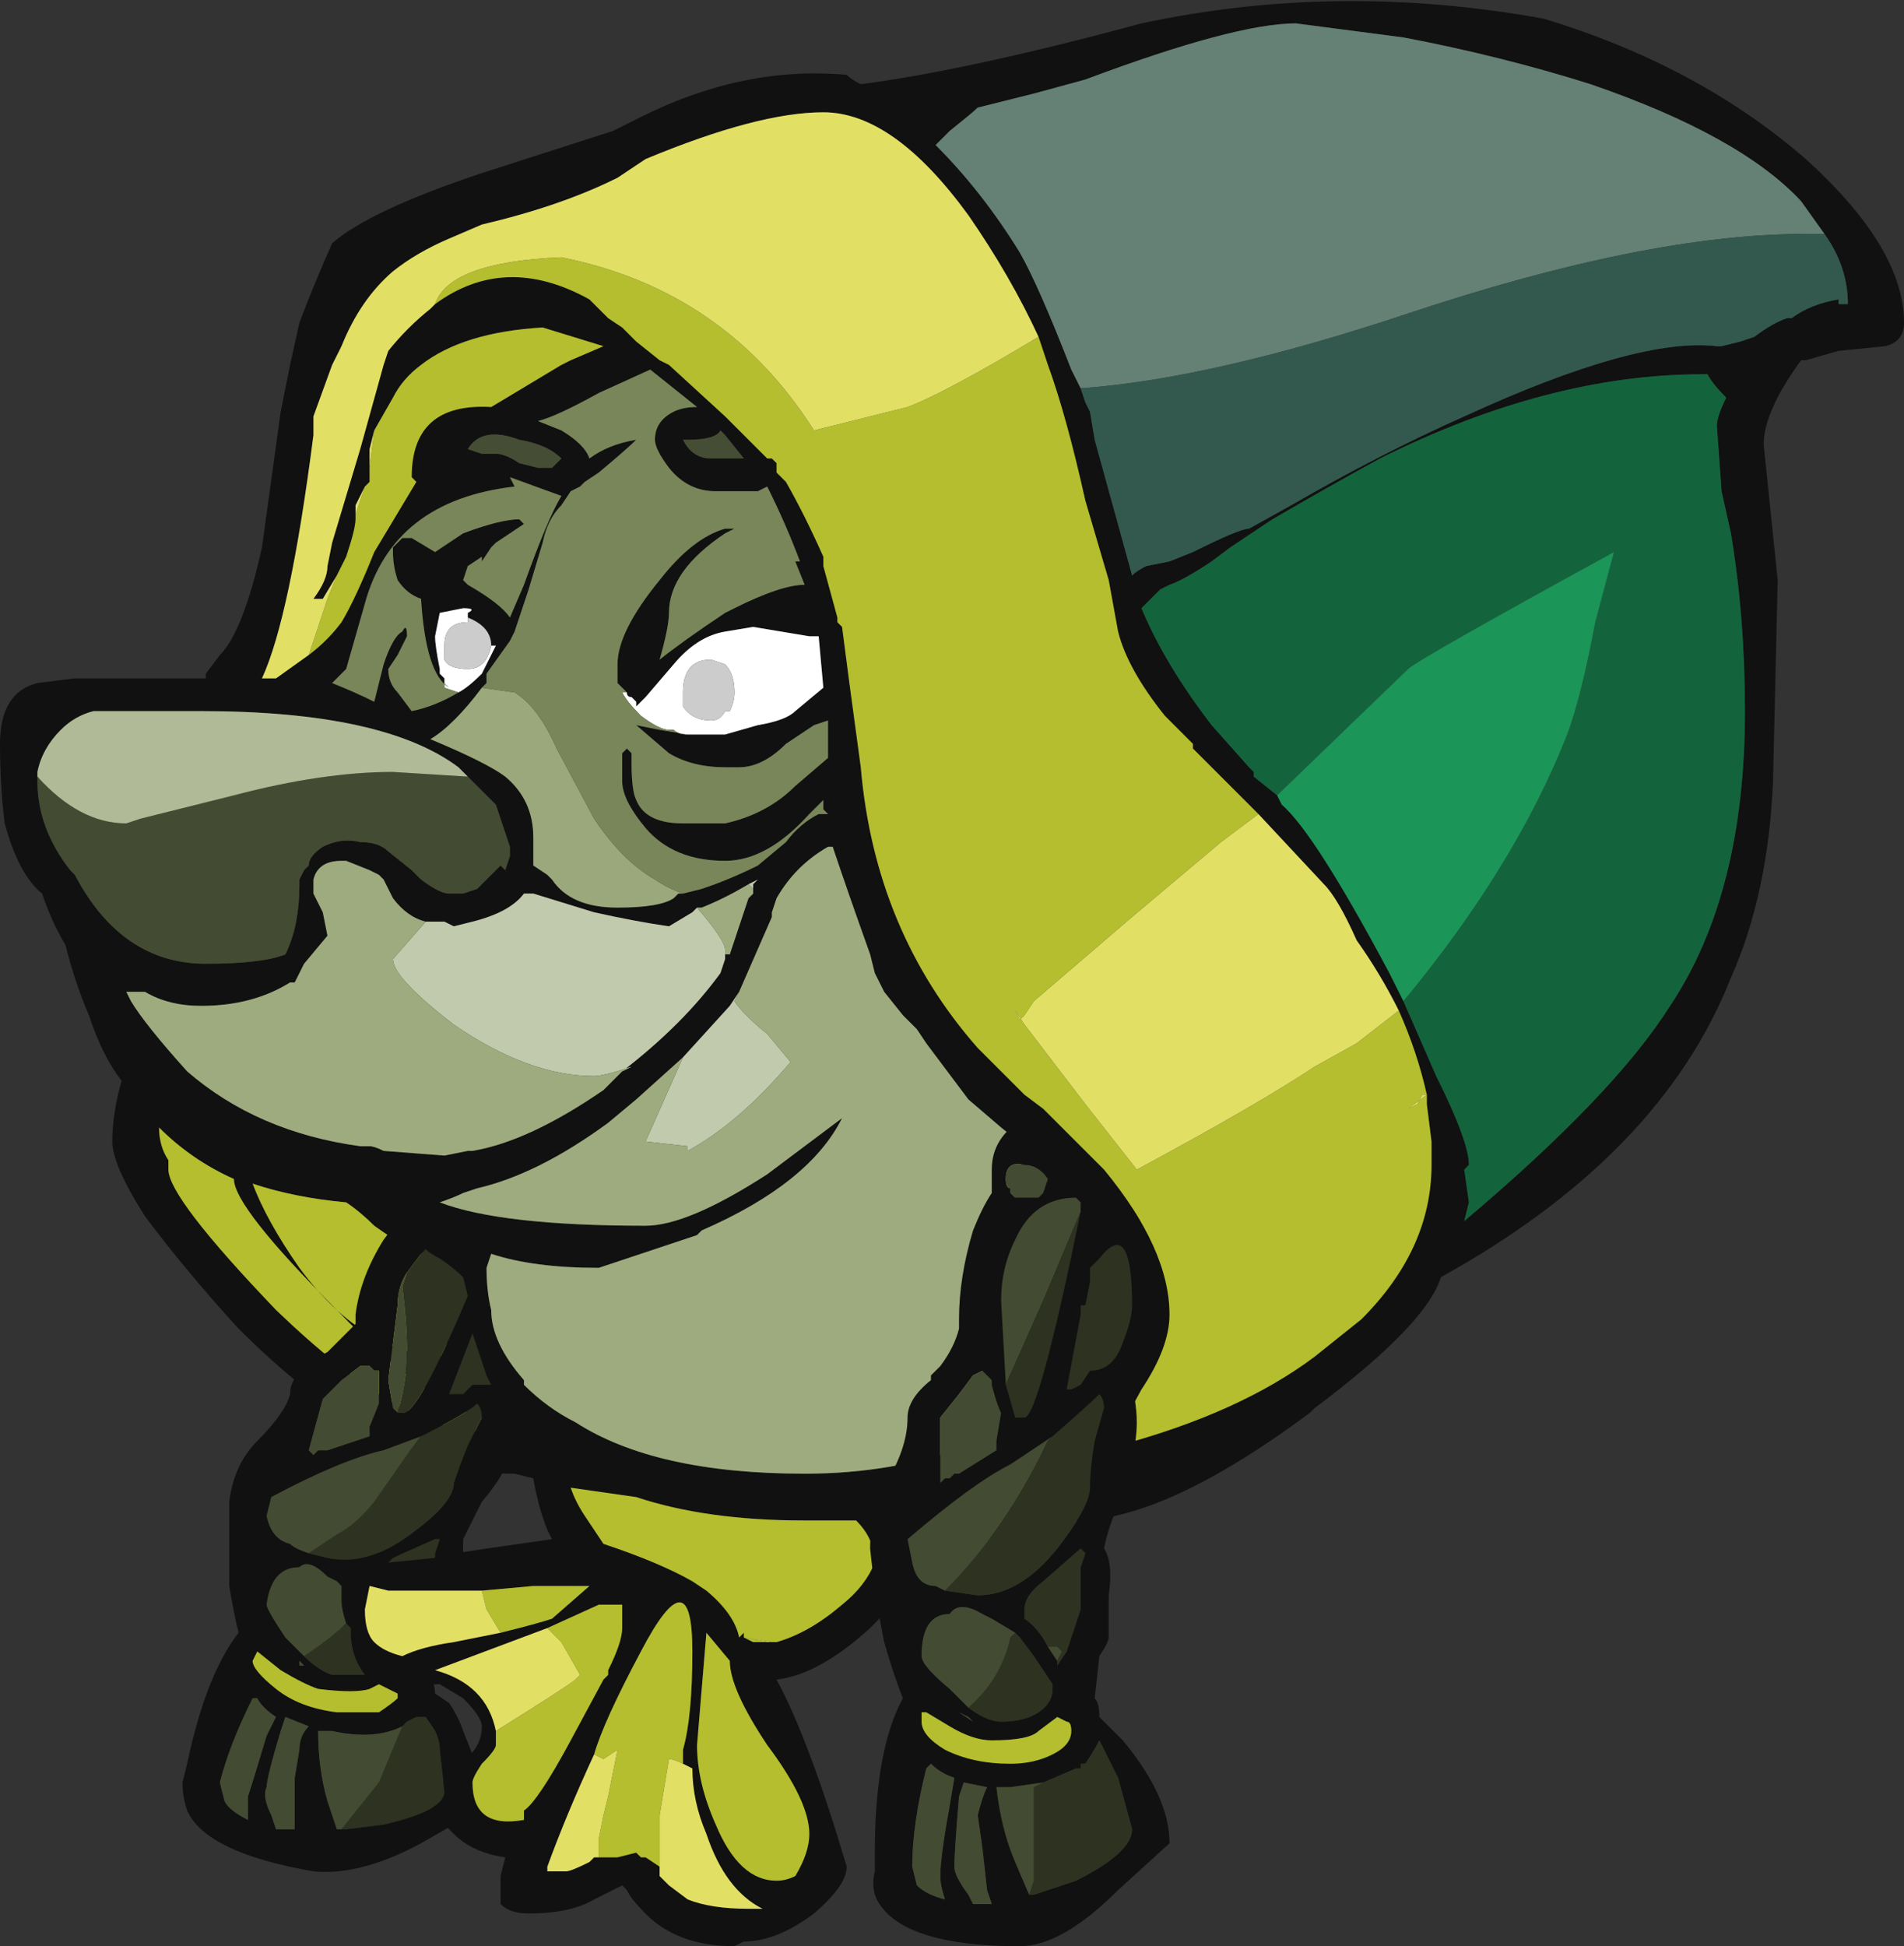 <?xml version="1.0" encoding="UTF-8" standalone="no"?>
<svg xmlns:ffdec="https://www.free-decompiler.com/flash" xmlns:xlink="http://www.w3.org/1999/xlink" ffdec:objectType="shape" height="20.8px" width="20.35px" xmlns="http://www.w3.org/2000/svg">
  <rect width="100%" height="100%" fill="#333333" stroke="none"/>
  <g transform="matrix(1.0, 0.0, 0.0, 1.0, -6.75, 20.45)">
    <path d="M26.25 -17.95 L26.0 -18.3 Q25.35 -19.0 23.75 -19.55 22.8 -19.85 21.75 -20.05 L20.6 -20.2 Q19.95 -20.2 18.35 -19.6 L17.8 -19.45 17.2 -19.3 Q17.15 -19.25 16.9 -19.05 L16.75 -18.9 Q17.25 -18.4 17.65 -17.75 17.85 -17.4 18.2 -16.5 L18.3 -16.3 18.35 -16.15 18.4 -16.05 18.45 -15.75 18.85 -14.3 Q18.9 -14.35 19.0 -14.4 L19.25 -14.45 19.5 -14.55 Q20.0 -14.8 20.1 -14.8 L20.55 -15.05 Q21.5 -15.6 22.4 -16.0 24.25 -16.85 25.1 -16.75 L25.15 -16.75 25.35 -16.8 25.5 -16.85 Q25.7 -17.0 25.85 -17.05 L25.9 -17.05 Q26.1 -17.2 26.4 -17.25 L26.4 -17.2 26.5 -17.2 Q26.5 -17.6 26.25 -17.95 M15.95 -19.55 Q17.1 -19.7 18.95 -20.2 21.05 -20.65 23.25 -20.25 24.9 -19.75 26.05 -18.75 27.1 -17.8 27.1 -17.0 27.1 -16.8 26.9 -16.75 L26.4 -16.7 26.05 -16.6 26.0 -16.6 Q25.6 -16.05 25.6 -15.7 L25.75 -14.25 25.7 -12.1 Q25.65 -10.9 25.25 -10.0 24.5 -8.1 22.15 -6.8 22.0 -6.3 20.8 -5.4 L20.75 -5.35 Q19.2 -4.2 18.25 -4.2 L16.6 -3.85 Q16.6 -3.6 16.05 -3.05 15.5 -2.55 15.05 -2.5 15.4 -1.85 15.8 -0.5 15.8 -0.3 15.45 0.0 15.05 0.3 14.7 0.3 L14.6 0.35 Q13.95 0.35 13.6 -0.05 13.5 -0.15 13.45 -0.25 L13.4 -0.3 13.1 -0.15 Q12.85 0.0 12.4 0.0 12.2 0.0 12.1 -0.1 L12.1 -0.3 Q12.1 -0.35 12.1 -0.4 L12.15 -0.6 Q11.8 -0.65 11.6 -0.85 11.35 -1.1 11.35 -1.25 L11.65 -1.6 Q11.9 -1.75 11.9 -2.0 11.9 -2.1 11.7 -2.3 L11.45 -2.45 Q11.2 -2.45 11.1 -2.35 L10.9 -2.2 Q10.6 -2.2 10.4 -2.95 L10.35 -3.9 11.3 -3.8 11.95 -3.9 12.65 -4.0 12.6 -4.1 Q12.5 -4.35 12.45 -4.65 L12.25 -4.7 12.2 -4.7 Q10.85 -4.7 9.3 -6.25 8.75 -6.85 8.3 -7.45 7.95 -8.0 7.95 -8.25 7.95 -8.55 8.05 -8.9 7.85 -9.15 7.7 -9.6 7.55 -9.95 7.45 -10.35 7.3 -10.6 7.2 -10.9 6.95 -11.1 6.8 -11.65 6.75 -12.05 6.75 -12.5 6.75 -13.05 7.15 -13.15 L7.55 -13.2 8.95 -13.2 8.95 -13.25 9.1 -13.45 Q9.35 -13.7 9.55 -14.6 L9.75 -16.05 9.85 -16.55 9.95 -17.0 Q10.1 -17.4 10.3 -17.85 10.7 -18.2 11.9 -18.6 L13.3 -19.05 13.6 -19.2 Q14.7 -19.75 15.8 -19.65 15.85 -19.6 15.95 -19.55 M17.85 -16.85 Q17.55 -17.5 17.1 -18.15 16.3 -19.25 15.55 -19.25 14.85 -19.25 13.65 -18.75 L13.35 -18.55 Q12.75 -18.25 11.9 -18.05 L11.55 -17.9 Q11.2 -17.75 10.95 -17.55 10.6 -17.25 10.4 -16.75 L10.3 -16.55 10.1 -16.0 10.1 -15.8 Q9.85 -13.85 9.55 -13.2 L9.7 -13.2 10.05 -13.45 Q10.25 -13.6 10.4 -13.8 10.55 -14.05 10.75 -14.55 L11.2 -15.3 11.15 -15.35 Q11.15 -16.15 12.0 -16.1 L12.75 -16.55 12.85 -16.6 13.2 -16.75 12.55 -16.95 Q11.7 -16.9 11.25 -16.55 11.05 -16.4 10.95 -16.2 L10.75 -15.85 10.7 -15.65 10.7 -15.4 10.7 -15.3 10.65 -15.25 10.55 -15.05 10.55 -14.95 10.55 -14.9 Q10.55 -14.8 10.45 -14.5 L10.35 -14.3 10.2 -14.05 10.1 -14.05 Q10.25 -14.25 10.25 -14.4 L10.3 -14.65 10.6 -15.65 10.85 -16.55 10.9 -16.7 Q11.1 -16.95 11.35 -17.15 L11.4 -17.2 Q12.15 -17.75 13.05 -17.25 L13.25 -17.05 13.4 -16.95 13.55 -16.8 13.8 -16.6 13.9 -16.55 14.5 -16.0 14.95 -15.55 15.0 -15.55 15.05 -15.5 15.05 -15.4 15.15 -15.3 Q15.35 -14.95 15.55 -14.5 L15.55 -14.4 15.7 -13.85 15.7 -13.8 15.75 -13.75 Q15.8 -13.35 15.95 -12.25 16.1 -10.5 17.2 -9.25 L17.7 -8.75 17.9 -8.6 18.55 -7.95 Q19.25 -7.1 19.25 -6.4 19.25 -6.05 18.95 -5.6 L18.65 -5.05 18.7 -5.0 Q20.0 -5.35 20.8 -5.95 L21.3 -6.35 Q22.05 -7.1 22.05 -8.0 L22.05 -8.25 22.0 -8.65 22.0 -8.75 Q21.9 -9.2 21.7 -9.65 21.5 -10.05 21.25 -10.4 21.05 -10.85 20.9 -11.0 L20.2 -11.75 19.5 -12.45 19.5 -12.5 19.2 -12.8 Q18.8 -13.3 18.7 -13.7 L18.6 -14.25 18.35 -15.1 Q18.15 -16.0 17.95 -16.55 L17.85 -16.85 M13.45 -13.05 Q13.4 -13.1 13.35 -13.15 L13.35 -13.35 Q13.35 -13.7 13.8 -14.25 14.15 -14.7 14.5 -14.8 L14.6 -14.8 14.5 -14.75 Q13.9 -14.35 13.9 -13.9 13.9 -13.75 13.8 -13.4 14.05 -13.6 14.5 -13.9 L14.6 -13.95 Q15.1 -14.2 15.35 -14.2 L15.25 -14.45 15.3 -14.45 Q15.15 -14.85 14.95 -15.25 L14.85 -15.2 14.4 -15.2 Q14.1 -15.2 13.9 -15.45 13.75 -15.65 13.75 -15.75 13.75 -15.95 13.95 -16.05 14.05 -16.1 14.2 -16.1 L13.7 -16.5 13.15 -16.25 Q12.7 -16.0 12.5 -15.95 L12.75 -15.85 Q13.0 -15.7 13.05 -15.55 13.25 -15.7 13.55 -15.75 13.45 -15.65 13.15 -15.4 L13.0 -15.3 12.95 -15.25 12.85 -15.2 12.75 -15.05 Q12.6 -14.9 12.55 -14.65 L12.4 -14.15 12.25 -13.7 12.2 -13.6 11.95 -13.25 11.95 -13.15 11.9 -13.1 Q11.6 -12.7 11.35 -12.55 11.95 -12.3 12.15 -12.15 12.45 -11.9 12.45 -11.5 L12.45 -11.2 12.6 -11.1 12.65 -11.05 Q12.85 -10.75 13.35 -10.75 13.8 -10.75 13.95 -10.85 L14.0 -10.9 14.05 -10.9 14.25 -10.95 Q14.55 -11.05 14.85 -11.2 L15.15 -11.45 Q15.3 -11.65 15.5 -11.75 L15.6 -11.75 15.55 -11.8 15.55 -11.9 15.4 -11.75 Q14.95 -11.25 14.5 -11.25 13.95 -11.25 13.65 -11.6 13.4 -11.9 13.4 -12.1 L13.4 -12.4 13.45 -12.45 13.5 -12.4 13.5 -12.3 Q13.5 -12.0 13.55 -11.9 13.65 -11.65 14.05 -11.65 L14.5 -11.65 Q14.95 -11.75 15.25 -12.05 L15.6 -12.35 15.6 -12.75 15.45 -12.7 15.15 -12.5 Q14.9 -12.25 14.65 -12.25 L14.5 -12.25 Q14.15 -12.25 13.9 -12.4 L13.55 -12.7 13.8 -12.65 14.1 -12.6 14.5 -12.6 14.85 -12.7 Q15.15 -12.75 15.25 -12.85 L15.55 -13.1 15.5 -13.65 15.4 -13.65 14.8 -13.75 14.5 -13.7 Q14.2 -13.65 13.95 -13.35 L13.65 -13.0 13.55 -12.9 13.55 -12.95 13.5 -13.0 Q13.45 -13.0 13.45 -13.05 M12.75 -15.55 Q12.6 -15.7 12.3 -15.75 11.9 -15.9 11.75 -15.65 L11.9 -15.6 12.05 -15.6 Q12.15 -15.6 12.3 -15.5 L12.5 -15.45 12.65 -15.45 12.75 -15.55 M11.5 -13.15 L11.55 -13.1 Q11.3 -13.25 11.25 -14.05 11.1 -14.1 11.0 -14.25 10.95 -14.4 10.95 -14.55 L10.95 -14.6 11.05 -14.7 11.15 -14.7 11.4 -14.55 11.7 -14.75 Q12.1 -14.9 12.3 -14.9 L12.35 -14.85 12.05 -14.65 12.0 -14.6 11.9 -14.45 11.9 -14.5 11.75 -14.4 11.7 -14.25 11.75 -14.2 Q12.1 -14.0 12.2 -13.85 L12.35 -14.2 Q12.6 -14.9 12.75 -15.15 L12.2 -15.35 12.25 -15.25 Q10.95 -15.1 10.65 -14.0 L10.45 -13.3 10.3 -13.15 Q10.55 -13.05 10.75 -12.95 L10.85 -13.35 Q10.95 -13.65 11.05 -13.7 11.1 -13.8 11.1 -13.65 L11.0 -13.45 10.9 -13.3 Q10.9 -13.15 11.0 -13.05 L11.15 -12.85 Q11.4 -12.9 11.65 -13.05 11.75 -13.1 11.9 -13.25 L12.05 -13.55 12.0 -13.55 Q12.0 -13.75 11.75 -13.85 L11.75 -13.9 Q11.85 -13.95 11.7 -13.95 L11.45 -13.9 11.4 -13.65 Q11.4 -13.55 11.45 -13.3 L11.45 -13.25 11.5 -13.2 11.5 -13.15 M14.05 -15.75 Q14.15 -15.55 14.35 -15.55 L14.7 -15.55 14.5 -15.8 14.45 -15.85 Q14.4 -15.75 14.1 -15.75 L14.05 -15.75 M21.75 -9.75 L22.1 -8.95 Q22.45 -8.25 22.45 -8.0 L22.4 -7.95 22.45 -7.6 22.4 -7.4 Q24.0 -8.75 24.6 -9.7 25.4 -10.9 25.4 -12.85 25.4 -13.85 25.25 -14.75 L25.15 -15.2 25.1 -15.9 Q25.1 -16.0 25.2 -16.2 25.05 -16.35 25.0 -16.45 L24.95 -16.45 Q23.3 -16.45 21.5 -15.55 20.95 -15.25 20.35 -14.9 L19.9 -14.6 19.7 -14.45 Q19.4 -14.25 19.25 -14.2 L19.15 -14.15 18.95 -13.95 Q19.2 -13.35 19.7 -12.7 L20.1 -12.25 20.15 -12.2 20.15 -12.15 20.4 -11.95 20.45 -11.85 Q20.8 -11.55 21.6 -10.05 L21.75 -9.75 M7.15 -12.15 L7.15 -12.1 Q7.15 -11.6 7.5 -11.15 L7.55 -11.1 Q8.05 -10.15 8.95 -10.15 9.55 -10.15 9.8 -10.25 9.95 -10.55 9.95 -11.0 L9.95 -11.05 10.0 -11.15 10.05 -11.2 Q10.05 -11.3 10.2 -11.4 10.4 -11.5 10.6 -11.45 10.8 -11.45 10.9 -11.35 L11.15 -11.15 11.25 -11.05 Q11.45 -10.9 11.55 -10.9 L11.7 -10.9 11.85 -10.95 12.1 -11.2 12.15 -11.15 12.2 -11.3 12.2 -11.4 12.05 -11.85 11.75 -12.15 11.65 -12.25 Q10.85 -12.85 8.9 -12.85 L7.75 -12.85 Q7.55 -12.8 7.4 -12.65 7.2 -12.45 7.15 -12.2 L7.15 -12.15 M11.3 -10.6 Q11.1 -10.65 10.95 -10.85 L10.85 -11.05 10.8 -11.1 10.7 -11.15 10.45 -11.25 10.4 -11.25 Q10.15 -11.25 10.1 -11.05 L10.1 -10.9 10.2 -10.7 10.25 -10.45 10.0 -10.15 9.9 -9.95 9.85 -9.95 Q9.45 -9.7 8.9 -9.7 8.55 -9.7 8.3 -9.85 L8.1 -9.85 8.15 -9.75 Q8.3 -9.5 8.75 -9.0 9.5 -8.35 10.6 -8.2 L10.7 -8.2 Q10.75 -8.2 10.85 -8.15 L11.5 -8.1 11.75 -8.15 11.8 -8.15 Q12.4 -8.25 13.2 -8.8 L13.4 -9.0 Q14.05 -9.5 14.45 -10.05 L14.5 -10.2 14.5 -10.25 14.55 -10.25 14.75 -10.85 14.8 -10.9 14.8 -10.95 14.8 -11.0 14.85 -11.05 14.75 -11.0 Q14.5 -10.85 14.25 -10.75 L14.2 -10.75 14.15 -10.7 13.9 -10.55 Q13.55 -10.6 13.1 -10.7 L12.45 -10.9 12.35 -10.9 Q12.2 -10.7 11.8 -10.6 L11.6 -10.55 11.5 -10.6 11.3 -10.6 M8.55 -8.05 L8.55 -7.95 Q8.55 -7.65 9.7 -6.45 11.05 -5.15 11.9 -5.15 L12.1 -5.25 Q11.4 -5.35 10.35 -6.45 9.25 -7.55 9.25 -7.85 8.8 -8.05 8.45 -8.4 8.45 -8.2 8.55 -8.05 M10.45 -7.6 Q9.9 -7.65 9.45 -7.8 9.6 -7.4 9.95 -6.9 10.65 -5.95 11.55 -5.95 L11.35 -7.0 Q11.1 -7.1 10.75 -7.35 10.6 -7.5 10.45 -7.6 M11.9 -3.45 L10.9 -3.45 10.7 -3.5 10.65 -3.25 Q10.65 -3.0 10.75 -2.9 10.85 -2.8 11.05 -2.75 11.25 -2.85 11.6 -2.9 L12.1 -3.0 Q12.5 -3.1 12.65 -3.15 L13.05 -3.5 12.45 -3.5 11.9 -3.45 M14.05 -9.15 L13.55 -8.7 13.25 -8.45 Q12.5 -7.9 11.85 -7.75 L11.7 -7.7 Q11.6 -7.65 11.45 -7.6 12.1 -7.35 13.65 -7.35 14.1 -7.35 14.95 -7.9 L15.75 -8.5 Q15.4 -7.8 14.25 -7.3 L14.2 -7.25 13.15 -6.9 Q12.45 -6.9 12.0 -7.05 L11.95 -6.9 Q11.95 -6.65 12.0 -6.45 12.0 -6.1 12.35 -5.7 L12.35 -5.65 Q12.6 -5.4 12.9 -5.25 13.75 -4.7 15.35 -4.7 16.3 -4.7 17.1 -5.0 L17.7 -8.2 17.45 -8.4 17.1 -8.7 16.65 -9.3 16.55 -9.45 16.4 -9.6 16.2 -9.85 16.1 -10.05 16.05 -10.25 Q15.8 -10.95 15.65 -11.4 L15.6 -11.4 Q15.25 -11.2 15.05 -10.85 L15.0 -10.7 15.0 -10.65 14.65 -9.85 14.55 -9.7 14.05 -9.15 M15.0 -2.9 L15.05 -2.9 Q15.4 -3.0 15.75 -3.3 16.0 -3.5 16.1 -3.75 16.1 -4.0 15.9 -4.2 L15.35 -4.2 Q14.3 -4.2 13.55 -4.45 L12.85 -4.55 Q12.9 -4.4 13.0 -4.25 L13.2 -3.95 Q13.8 -3.75 14.15 -3.55 L14.3 -3.45 Q14.6 -3.2 14.65 -2.95 L14.7 -3.0 14.7 -2.95 14.8 -2.9 14.95 -2.9 15.0 -2.9 M12.05 -1.95 L12.05 -1.8 Q12.05 -1.75 11.9 -1.6 11.8 -1.45 11.8 -1.4 11.8 -0.9 12.35 -1.0 L12.35 -1.1 Q12.5 -1.2 12.85 -1.85 L13.2 -2.5 13.25 -2.55 13.25 -2.6 Q13.4 -2.9 13.4 -3.05 L13.4 -3.3 13.15 -3.3 12.6 -3.05 11.4 -2.6 Q11.95 -2.45 12.05 -1.95 M14.2 -1.8 Q14.2 -1.4 14.4 -0.95 14.65 -0.35 15.05 -0.35 15.15 -0.35 15.25 -0.4 15.4 -0.65 15.4 -0.85 15.4 -1.2 14.95 -1.8 14.55 -2.4 14.55 -2.7 L14.3 -3.0 14.2 -1.8 M14.05 -1.6 L14.05 -1.75 Q14.15 -2.1 14.15 -2.8 14.15 -3.85 13.6 -2.8 13.2 -2.05 13.1 -1.7 12.8 -1.05 12.6 -0.5 L12.6 -0.45 12.8 -0.45 Q12.85 -0.45 13.05 -0.55 L13.1 -0.6 13.35 -0.6 13.55 -0.65 13.6 -0.6 13.65 -0.6 13.8 -0.5 13.8 -0.4 13.9 -0.3 14.1 -0.15 Q14.35 -0.05 14.75 -0.05 L14.9 -0.05 Q14.5 -0.25 14.3 -0.85 14.15 -1.2 14.15 -1.55 L14.05 -1.6" fill="#111111" fill-rule="evenodd" stroke="none"/>
    <path d="M14.1 -12.6 Q14.0 -12.6 13.95 -12.65 L13.9 -12.65 Q13.8 -12.65 13.6 -12.8 13.45 -12.95 13.4 -13.05 L13.45 -13.05 Q13.45 -13.0 13.5 -13.0 L13.55 -12.95 13.55 -12.9 13.65 -13.0 13.95 -13.35 Q14.2 -13.65 14.5 -13.7 L14.8 -13.75 15.4 -13.65 15.5 -13.65 15.55 -13.1 15.25 -12.85 Q15.15 -12.75 14.85 -12.7 L14.5 -12.6 14.1 -12.6 M11.65 -13.05 L11.5 -13.1 11.5 -13.15 11.5 -13.2 11.45 -13.25 11.45 -13.3 Q11.4 -13.55 11.4 -13.65 L11.45 -13.9 11.7 -13.95 Q11.85 -13.95 11.75 -13.9 L11.75 -13.85 11.75 -13.8 Q11.5 -13.8 11.5 -13.55 L11.5 -13.4 Q11.55 -13.3 11.75 -13.3 11.95 -13.3 12.0 -13.55 L12.05 -13.55 11.9 -13.25 Q11.75 -13.1 11.65 -13.05 M14.5 -12.85 L14.55 -12.85 Q14.6 -12.95 14.6 -13.05 14.6 -13.25 14.5 -13.35 L14.35 -13.4 Q14.05 -13.4 14.05 -13.05 14.05 -12.95 14.05 -12.9 14.15 -12.75 14.35 -12.75 14.45 -12.75 14.5 -12.85" fill="#ffffff" fill-rule="evenodd" stroke="none"/>
    <path d="M10.05 -13.45 L10.25 -14.05 10.35 -14.3 10.45 -14.5 Q10.55 -14.8 10.55 -14.9 L10.55 -14.95 10.65 -15.25 10.7 -15.3 10.7 -15.4 10.7 -15.45 10.75 -15.85 10.95 -16.2 Q11.05 -16.4 11.25 -16.55 11.7 -16.9 12.55 -16.95 L13.2 -16.75 12.85 -16.6 12.75 -16.55 12.0 -16.1 Q11.15 -16.15 11.15 -15.35 L11.2 -15.3 10.75 -14.55 Q10.55 -14.05 10.4 -13.8 10.25 -13.6 10.05 -13.45 M11.4 -17.2 Q11.55 -17.65 12.75 -17.7 14.5 -17.35 15.45 -15.85 L16.45 -16.1 Q16.85 -16.25 17.85 -16.85 L17.95 -16.55 Q18.15 -16.0 18.35 -15.1 L18.6 -14.25 18.7 -13.7 Q18.8 -13.3 19.2 -12.8 L19.5 -12.5 19.5 -12.45 20.2 -11.75 19.8 -11.45 18.85 -10.65 17.8 -9.75 17.7 -9.6 17.65 -9.55 17.6 -9.65 17.7 -9.5 18.35 -8.65 18.9 -7.95 Q20.2 -8.65 20.8 -9.05 L21.25 -9.3 21.7 -9.65 Q21.9 -9.2 22.0 -8.75 L21.95 -8.75 21.9 -8.65 21.8 -8.6 22.0 -8.75 22.0 -8.65 22.05 -8.25 22.05 -8.0 Q22.05 -7.1 21.3 -6.35 L20.8 -5.95 Q20.0 -5.35 18.7 -5.0 L18.65 -5.05 18.95 -5.6 Q19.25 -6.05 19.25 -6.4 19.25 -7.1 18.55 -7.95 L17.9 -8.6 17.7 -8.75 17.2 -9.25 Q16.1 -10.5 15.95 -12.25 15.8 -13.35 15.75 -13.75 L15.7 -13.8 15.7 -13.85 15.55 -14.4 15.55 -14.5 Q15.35 -14.95 15.15 -15.3 L15.05 -15.4 15.05 -15.5 15.0 -15.55 14.95 -15.55 14.5 -16.0 13.9 -16.55 13.8 -16.6 13.55 -16.8 13.4 -16.95 13.25 -17.05 13.05 -17.25 Q12.15 -17.75 11.4 -17.2 M8.55 -8.05 Q8.45 -8.2 8.45 -8.4 8.8 -8.05 9.25 -7.85 9.25 -7.55 10.35 -6.45 11.4 -5.35 12.1 -5.25 L11.9 -5.15 Q11.05 -5.15 9.7 -6.45 8.55 -7.65 8.55 -7.95 L8.55 -8.05 M10.45 -7.6 Q10.6 -7.5 10.75 -7.35 11.1 -7.1 11.35 -7.0 L11.55 -5.95 Q10.65 -5.95 9.95 -6.9 9.6 -7.4 9.45 -7.8 9.9 -7.65 10.45 -7.6 M12.1 -3.0 L11.95 -3.25 11.9 -3.45 12.45 -3.5 13.05 -3.5 12.65 -3.15 Q12.5 -3.1 12.1 -3.0 M16.9 -10.85 L16.9 -10.85 M14.7 -2.95 L14.7 -3.0 14.65 -2.95 Q14.6 -3.2 14.3 -3.45 L14.15 -3.55 Q13.8 -3.75 13.2 -3.95 L13.0 -4.25 Q12.9 -4.4 12.85 -4.55 L13.55 -4.45 Q14.3 -4.2 15.35 -4.2 L15.9 -4.2 Q16.1 -4.0 16.1 -3.75 16.0 -3.5 15.75 -3.3 15.4 -3.0 15.05 -2.9 L15.0 -2.9 14.7 -2.95 14.95 -2.9 14.8 -2.9 14.7 -2.95 M12.6 -3.05 L13.15 -3.3 13.4 -3.3 13.4 -3.05 Q13.4 -2.9 13.25 -2.6 L13.25 -2.55 13.2 -2.5 12.85 -1.85 Q12.5 -1.2 12.35 -1.1 L12.35 -1.0 Q11.8 -0.9 11.8 -1.4 11.8 -1.45 11.9 -1.6 12.05 -1.75 12.05 -1.8 L12.05 -1.95 Q12.85 -2.45 12.9 -2.5 L12.95 -2.55 12.75 -2.9 12.6 -3.05 M14.2 -1.8 L14.3 -3.0 14.55 -2.7 Q14.55 -2.4 14.95 -1.8 15.4 -1.2 15.4 -0.85 15.4 -0.65 15.25 -0.4 15.15 -0.35 15.05 -0.35 14.65 -0.35 14.4 -0.95 14.2 -1.4 14.2 -1.8 M13.1 -1.7 Q13.2 -2.05 13.6 -2.8 14.15 -3.85 14.15 -2.8 14.15 -2.1 14.05 -1.75 L14.05 -1.6 Q13.95 -1.65 13.9 -1.65 L13.8 -1.05 13.8 -0.5 13.65 -0.6 13.6 -0.6 13.55 -0.65 13.35 -0.6 13.1 -0.6 13.15 -0.6 13.15 -0.8 13.2 -1.05 13.25 -1.25 13.35 -1.75 13.2 -1.65 13.1 -1.7" fill="#b4be2e" fill-rule="evenodd" stroke="none"/>
    <path d="M20.4 -11.95 L20.15 -12.15 20.15 -12.2 20.1 -12.25 19.7 -12.7 Q19.2 -13.35 18.95 -13.95 L19.15 -14.15 19.25 -14.2 Q19.4 -14.25 19.7 -14.45 L19.9 -14.6 20.35 -14.9 Q20.95 -15.25 21.5 -15.55 23.3 -16.45 24.95 -16.45 L25.0 -16.45 Q25.05 -16.35 25.2 -16.2 25.1 -16.0 25.1 -15.9 L25.15 -15.2 25.25 -14.75 Q25.4 -13.85 25.4 -12.85 25.4 -10.9 24.6 -9.7 24.0 -8.75 22.4 -7.4 L22.45 -7.6 22.4 -7.95 22.45 -8.0 Q22.45 -8.25 22.1 -8.95 L21.75 -9.75 Q22.95 -11.2 23.5 -12.6 23.65 -13.0 23.8 -13.8 L24.0 -14.55 Q21.9 -13.4 21.8 -13.3 L20.4 -11.95" fill="#13643c" fill-rule="evenodd" stroke="none"/>
    <path d="M11.9 -13.1 L12.25 -13.05 Q12.5 -12.9 12.7 -12.45 L13.1 -11.7 Q13.4 -11.25 13.75 -11.05 13.9 -10.95 14.05 -10.9 L14.0 -10.9 13.95 -10.85 Q13.8 -10.75 13.35 -10.75 12.85 -10.75 12.65 -11.05 L12.6 -11.1 12.45 -11.2 12.45 -11.5 Q12.45 -11.9 12.15 -12.15 11.95 -12.3 11.35 -12.55 11.6 -12.7 11.9 -13.1" fill="#9aa87b" fill-rule="evenodd" stroke="none"/>
    <path d="M10.05 -13.45 L9.7 -13.2 9.55 -13.2 Q9.85 -13.85 10.1 -15.8 L10.1 -16.0 10.3 -16.55 10.4 -16.75 Q10.6 -17.25 10.95 -17.55 11.2 -17.75 11.55 -17.9 L11.9 -18.05 Q12.75 -18.25 13.35 -18.55 L13.65 -18.75 Q14.85 -19.25 15.55 -19.25 16.3 -19.25 17.1 -18.15 17.55 -17.5 17.85 -16.85 16.85 -16.25 16.45 -16.1 L15.45 -15.85 Q14.5 -17.35 12.75 -17.7 11.55 -17.65 11.4 -17.2 L11.35 -17.15 Q11.1 -16.95 10.9 -16.7 L10.85 -16.55 10.6 -15.65 10.3 -14.65 10.25 -14.4 Q10.25 -14.25 10.1 -14.05 L10.2 -14.05 10.35 -14.3 10.25 -14.05 10.05 -13.45 M20.2 -11.75 L20.9 -11.0 Q21.05 -10.85 21.25 -10.4 21.5 -10.05 21.7 -9.65 L21.25 -9.3 20.8 -9.05 Q20.2 -8.65 18.9 -7.95 L18.35 -8.65 17.7 -9.5 17.6 -9.65 17.65 -9.55 17.7 -9.6 17.8 -9.75 18.85 -10.65 19.8 -11.45 20.2 -11.75 M22.0 -8.75 L22.0 -8.65 22.0 -8.75 21.8 -8.6 21.9 -8.65 21.95 -8.75 22.0 -8.75 M10.75 -15.85 L10.7 -15.45 10.7 -15.4 10.7 -15.65 10.75 -15.85 M10.65 -15.25 L10.55 -14.95 10.55 -15.05 10.65 -15.25 M12.1 -3.0 L11.6 -2.9 Q11.25 -2.85 11.05 -2.75 10.85 -2.8 10.75 -2.9 10.65 -3.0 10.65 -3.25 L10.7 -3.5 10.9 -3.45 11.9 -3.45 11.95 -3.25 12.1 -3.0 M16.9 -10.85 L16.9 -10.85 M14.7 -2.95 L15.0 -2.9 14.95 -2.9 14.7 -2.95 M12.05 -1.95 Q11.95 -2.45 11.4 -2.6 L12.6 -3.05 12.75 -2.9 12.95 -2.55 12.9 -2.5 Q12.85 -2.45 12.05 -1.95 M14.05 -1.6 L14.15 -1.55 Q14.15 -1.2 14.3 -0.85 14.5 -0.25 14.9 -0.05 L14.75 -0.05 Q14.35 -0.05 14.1 -0.15 L13.9 -0.3 13.8 -0.4 13.8 -0.5 13.8 -1.05 13.9 -1.65 Q13.95 -1.65 14.05 -1.6 M13.1 -0.6 L13.05 -0.55 Q12.85 -0.45 12.8 -0.45 L12.6 -0.45 12.6 -0.5 Q12.8 -1.05 13.1 -1.7 L13.2 -1.65 13.35 -1.75 13.25 -1.25 13.2 -1.05 13.15 -0.8 13.15 -0.6 13.1 -0.6" fill="#e2df65" fill-rule="evenodd" stroke="none"/>
    <path d="M20.4 -11.95 L21.8 -13.3 Q21.9 -13.4 24.0 -14.55 L23.8 -13.8 Q23.65 -13.0 23.5 -12.6 22.95 -11.2 21.75 -9.75 L21.6 -10.05 Q20.8 -11.55 20.45 -11.85 L20.4 -11.95" fill="#1c9558" fill-rule="evenodd" stroke="none"/>
    <path d="M13.4 -9.0 L13.5 -9.05 Q13.2 -8.95 13.1 -8.95 12.4 -8.95 11.6 -9.5 10.95 -10.0 10.95 -10.2 L11.3 -10.6 11.5 -10.6 11.6 -10.55 11.8 -10.6 Q12.2 -10.7 12.35 -10.9 L12.45 -10.9 13.1 -10.7 Q13.55 -10.6 13.9 -10.55 L14.15 -10.7 14.2 -10.75 Q14.5 -10.4 14.5 -10.3 L14.5 -10.2 14.45 -10.05 Q14.05 -9.5 13.4 -9.0 M14.75 -11.0 L14.85 -11.05 14.8 -11.0 14.8 -10.95 14.75 -11.0 M14.65 -9.85 L14.6 -9.75 Q14.7 -9.6 14.95 -9.4 L15.2 -9.1 Q14.65 -8.45 14.1 -8.15 L14.1 -8.2 13.65 -8.25 14.05 -9.15 14.55 -9.7 14.65 -9.85" fill="#c2caae" fill-rule="evenodd" stroke="none"/>
    <path d="M11.75 -12.15 L12.05 -11.85 12.2 -11.4 12.2 -11.3 12.15 -11.15 12.1 -11.2 11.85 -10.95 11.7 -10.9 11.55 -10.9 Q11.45 -10.9 11.25 -11.05 L11.15 -11.15 10.9 -11.35 Q10.8 -11.45 10.6 -11.45 10.4 -11.5 10.2 -11.4 10.05 -11.3 10.05 -11.2 L10.0 -11.15 9.95 -11.05 9.95 -11.0 Q9.95 -10.55 9.8 -10.25 9.55 -10.15 8.95 -10.15 8.05 -10.15 7.55 -11.1 L7.5 -11.15 Q7.15 -11.6 7.15 -12.1 L7.15 -12.15 Q7.6 -11.65 8.1 -11.65 L8.25 -11.7 9.25 -11.95 Q10.2 -12.2 10.95 -12.2 L11.75 -12.15" fill="#434b32" fill-rule="evenodd" stroke="none"/>
    <path d="M12.75 -15.55 L12.65 -15.45 12.5 -15.45 12.3 -15.5 Q12.15 -15.6 12.05 -15.6 L11.9 -15.6 11.75 -15.65 Q11.9 -15.9 12.3 -15.75 12.6 -15.7 12.75 -15.55 M14.05 -15.75 L14.1 -15.75 Q14.4 -15.75 14.45 -15.85 L14.5 -15.8 14.7 -15.55 14.35 -15.55 Q14.15 -15.55 14.05 -15.75" fill="#454e34" fill-rule="evenodd" stroke="none"/>
    <path d="M11.9 -13.1 L11.95 -13.15 11.95 -13.25 12.2 -13.6 12.25 -13.7 12.4 -14.15 12.55 -14.65 Q12.6 -14.9 12.75 -15.05 L12.85 -15.2 12.95 -15.25 13.0 -15.3 13.15 -15.4 Q13.45 -15.65 13.55 -15.75 13.25 -15.7 13.05 -15.55 13.0 -15.7 12.75 -15.85 L12.5 -15.95 Q12.7 -16.0 13.15 -16.25 L13.7 -16.5 14.2 -16.1 Q14.05 -16.1 13.95 -16.05 13.75 -15.95 13.75 -15.75 13.75 -15.65 13.9 -15.45 14.1 -15.2 14.4 -15.2 L14.85 -15.2 14.95 -15.25 Q15.15 -14.85 15.3 -14.45 L15.25 -14.45 15.35 -14.2 Q15.1 -14.2 14.6 -13.95 L14.5 -13.9 Q14.05 -13.6 13.8 -13.4 13.9 -13.75 13.9 -13.9 13.9 -14.35 14.5 -14.75 L14.6 -14.8 14.5 -14.8 Q14.15 -14.7 13.8 -14.25 13.35 -13.7 13.35 -13.35 L13.35 -13.15 Q13.4 -13.1 13.45 -13.05 L13.4 -13.05 Q13.45 -12.95 13.6 -12.8 13.8 -12.65 13.9 -12.65 L13.95 -12.65 Q14.0 -12.6 14.1 -12.6 L13.8 -12.65 13.55 -12.7 13.9 -12.4 Q14.15 -12.25 14.5 -12.25 L14.65 -12.25 Q14.9 -12.25 15.15 -12.5 L15.45 -12.7 15.6 -12.75 15.6 -12.35 15.25 -12.05 Q14.95 -11.75 14.5 -11.65 L14.05 -11.65 Q13.65 -11.65 13.55 -11.9 13.5 -12.0 13.5 -12.3 L13.5 -12.4 13.45 -12.45 13.4 -12.4 13.4 -12.1 Q13.4 -11.9 13.65 -11.6 13.95 -11.25 14.5 -11.25 14.95 -11.25 15.4 -11.75 L15.55 -11.9 15.55 -11.8 15.6 -11.75 15.5 -11.75 Q15.3 -11.65 15.15 -11.45 L14.85 -11.2 Q14.55 -11.05 14.25 -10.95 L14.05 -10.9 Q13.9 -10.95 13.75 -11.05 13.4 -11.25 13.1 -11.7 L12.7 -12.45 Q12.5 -12.9 12.25 -13.05 L11.9 -13.1 M11.65 -13.05 Q11.4 -12.9 11.15 -12.85 L11.0 -13.05 Q10.9 -13.15 10.9 -13.3 L11.0 -13.45 11.1 -13.65 Q11.1 -13.8 11.05 -13.7 10.95 -13.65 10.85 -13.35 L10.75 -12.95 Q10.55 -13.05 10.3 -13.15 L10.45 -13.3 10.65 -14.0 Q10.95 -15.1 12.25 -15.25 L12.2 -15.35 12.75 -15.15 Q12.6 -14.9 12.35 -14.2 L12.2 -13.85 Q12.1 -14.0 11.75 -14.2 L11.7 -14.25 11.75 -14.4 11.9 -14.5 11.9 -14.45 12.0 -14.6 12.05 -14.65 12.35 -14.85 12.3 -14.9 Q12.1 -14.9 11.7 -14.75 L11.4 -14.55 11.15 -14.7 11.05 -14.7 10.95 -14.6 10.95 -14.55 Q10.95 -14.4 11.0 -14.25 11.1 -14.1 11.25 -14.05 11.3 -13.25 11.55 -13.1 L11.5 -13.15 11.5 -13.1 11.65 -13.05" fill="#788659" fill-rule="evenodd" stroke="none"/>
    <path d="M11.75 -13.85 Q12.0 -13.75 12.0 -13.55 11.95 -13.3 11.75 -13.3 11.55 -13.3 11.5 -13.4 L11.5 -13.55 Q11.5 -13.8 11.75 -13.8 L11.75 -13.85 M14.5 -12.85 Q14.45 -12.75 14.35 -12.75 14.15 -12.75 14.05 -12.9 14.05 -12.95 14.05 -13.05 14.05 -13.4 14.35 -13.4 L14.5 -13.35 Q14.6 -13.25 14.6 -13.05 14.6 -12.95 14.55 -12.85 L14.5 -12.85" fill="#cccccc" fill-rule="evenodd" stroke="none"/>
    <path d="M13.4 -9.0 L13.2 -8.8 Q12.4 -8.25 11.8 -8.15 L11.75 -8.15 11.5 -8.1 10.85 -8.15 Q10.75 -8.2 10.7 -8.2 L10.6 -8.2 Q9.5 -8.35 8.75 -9.0 8.3 -9.5 8.15 -9.75 L8.1 -9.85 8.3 -9.85 Q8.55 -9.7 8.9 -9.7 9.45 -9.7 9.85 -9.95 L9.9 -9.95 10.0 -10.15 10.25 -10.45 10.2 -10.7 10.1 -10.9 10.1 -11.05 Q10.15 -11.25 10.4 -11.25 L10.45 -11.25 10.7 -11.15 10.8 -11.1 10.85 -11.05 10.95 -10.85 Q11.1 -10.65 11.3 -10.6 L10.95 -10.2 Q10.95 -10.0 11.6 -9.5 12.4 -8.95 13.1 -8.95 13.2 -8.95 13.5 -9.05 L13.4 -9.0 M14.2 -10.75 L14.25 -10.75 Q14.5 -10.85 14.75 -11.0 L14.8 -10.95 14.8 -10.9 14.75 -10.85 14.55 -10.25 14.5 -10.25 14.5 -10.2 14.5 -10.3 Q14.5 -10.4 14.2 -10.75 M14.65 -9.85 L15.0 -10.65 15.0 -10.7 15.05 -10.85 Q15.25 -11.2 15.6 -11.4 L15.65 -11.4 Q15.8 -10.95 16.05 -10.25 L16.1 -10.05 16.2 -9.85 16.4 -9.6 16.55 -9.45 16.65 -9.3 17.1 -8.7 17.45 -8.4 17.7 -8.2 17.1 -5.0 Q16.3 -4.7 15.35 -4.7 13.75 -4.7 12.9 -5.25 12.6 -5.4 12.35 -5.65 L12.35 -5.7 Q12.0 -6.1 12.0 -6.45 11.95 -6.65 11.95 -6.9 L12.0 -7.05 Q12.45 -6.9 13.15 -6.9 L14.2 -7.25 14.25 -7.3 Q15.4 -7.8 15.75 -8.5 L14.95 -7.9 Q14.1 -7.35 13.65 -7.35 12.1 -7.35 11.45 -7.6 11.6 -7.65 11.7 -7.7 L11.85 -7.75 Q12.5 -7.9 13.25 -8.45 L13.55 -8.7 14.05 -9.15 13.65 -8.25 14.1 -8.2 14.1 -8.15 Q14.65 -8.45 15.2 -9.1 L14.95 -9.4 Q14.7 -9.6 14.6 -9.75 L14.65 -9.85" fill="#9eab7e" fill-rule="evenodd" stroke="none"/>
    <path d="M11.75 -12.15 L10.95 -12.2 Q10.2 -12.2 9.25 -11.95 L8.25 -11.7 8.1 -11.65 Q7.6 -11.65 7.15 -12.15 L7.15 -12.2 Q7.2 -12.45 7.4 -12.65 7.55 -12.8 7.75 -12.85 L8.9 -12.85 Q10.85 -12.85 11.65 -12.25 L11.75 -12.15" fill="#b0ba96" fill-rule="evenodd" stroke="none"/>
    <path d="M18.3 -16.3 L18.2 -16.5 Q17.85 -17.4 17.65 -17.75 17.25 -18.4 16.75 -18.9 L16.9 -19.05 Q17.15 -19.25 17.2 -19.3 L17.8 -19.45 18.35 -19.6 Q19.95 -20.2 20.6 -20.2 L21.75 -20.05 Q22.8 -19.85 23.75 -19.55 25.35 -19.0 26.0 -18.3 L26.25 -17.95 26.05 -17.95 Q24.35 -17.95 21.8 -17.1 19.7 -16.4 18.3 -16.3" fill="#658175" fill-rule="evenodd" stroke="none"/>
    <path d="M18.3 -16.3 Q19.7 -16.4 21.8 -17.1 24.35 -17.95 26.05 -17.95 L26.25 -17.95 Q26.5 -17.6 26.5 -17.2 L26.4 -17.2 26.4 -17.25 Q26.1 -17.2 25.9 -17.05 L25.85 -17.05 Q25.7 -17.0 25.5 -16.85 L25.35 -16.8 25.15 -16.75 25.1 -16.75 Q24.25 -16.85 22.4 -16.0 21.5 -15.6 20.55 -15.05 L20.1 -14.8 Q20.0 -14.8 19.5 -14.55 L19.25 -14.45 19.0 -14.4 Q18.9 -14.35 18.85 -14.3 L18.45 -15.75 18.4 -16.05 18.35 -16.15 18.3 -16.3" fill="#33594e" fill-rule="evenodd" stroke="none"/>
    <path d="M11.0 -2.35 Q11.0 -2.55 11.2 -2.55 11.4 -2.55 11.4 -2.35 L11.55 -2.25 Q11.65 -2.1 11.7 -1.95 L11.8 -1.7 Q11.5 -1.4 11.5 -1.15 L11.6 -0.95 11.25 -0.75 Q10.6 -0.4 10.1 -0.45 8.95 -0.65 8.75 -1.1 8.7 -1.25 8.7 -1.4 L8.75 -1.6 Q8.95 -2.55 9.3 -3.0 9.25 -3.2 9.2 -3.5 9.2 -3.95 9.2 -4.4 9.25 -4.8 9.5 -5.05 9.8 -5.35 9.85 -5.55 9.85 -5.75 10.1 -5.9 L10.15 -5.95 10.25 -6.0 10.55 -6.3 10.55 -6.4 Q10.6 -6.8 10.85 -7.2 L11.0 -7.4 11.3 -7.1 11.25 -7.05 11.1 -6.85 Q11.0 -6.7 11.0 -6.5 L10.9 -5.7 10.95 -5.4 11.0 -5.35 11.05 -5.35 Q11.2 -5.3 11.75 -6.6 L11.75 -6.5 11.8 -6.2 11.55 -5.55 11.7 -5.55 11.8 -5.65 12.0 -5.65 Q12.05 -5.4 12.15 -5.2 L12.25 -5.05 Q12.2 -4.75 11.9 -4.4 L11.7 -4.0 11.7 -3.75 11.4 -3.8 11.4 -3.85 11.45 -4.0 11.4 -4.0 10.95 -3.8 10.9 -3.75 Q10.65 -3.75 10.5 -3.65 10.45 -3.6 10.4 -3.5 L10.35 -3.55 10.25 -3.6 Q10.05 -3.8 9.95 -3.7 9.65 -3.7 9.6 -3.3 9.6 -3.25 9.8 -2.95 L10.0 -2.75 Q10.15 -2.6 10.3 -2.55 10.5 -2.55 10.65 -2.55 10.75 -2.5 10.8 -2.45 L10.7 -2.4 Q10.55 -2.35 10.15 -2.4 10.0 -2.45 9.75 -2.6 L9.5 -2.8 9.45 -2.7 Q9.45 -2.6 9.7 -2.4 9.95 -2.2 10.35 -2.15 L10.8 -2.15 Q10.95 -2.25 11.0 -2.3 L11.0 -2.35 M11.25 -5.1 L10.85 -4.95 Q10.4 -4.85 9.65 -4.45 L9.6 -4.25 Q9.65 -4.0 9.85 -3.95 9.9 -3.9 10.05 -3.85 L10.25 -3.8 Q10.7 -3.7 11.2 -4.1 11.6 -4.4 11.6 -4.6 11.65 -4.75 11.75 -5.0 L11.9 -5.3 Q11.9 -5.4 11.85 -5.45 11.75 -5.35 11.25 -5.1 M10.75 -5.8 L10.7 -5.85 10.6 -5.85 10.4 -5.7 10.2 -5.5 10.05 -4.95 10.1 -4.9 10.15 -4.95 10.25 -4.95 10.7 -5.1 10.7 -5.2 10.8 -5.45 Q10.8 -5.55 10.8 -5.75 L10.8 -5.8 10.75 -5.8 M11.05 -2.0 Q10.75 -1.85 10.3 -1.95 L10.15 -1.95 Q10.15 -1.55 10.25 -1.2 L10.35 -0.9 10.45 -0.9 10.85 -0.95 Q11.5 -1.1 11.5 -1.3 L11.45 -1.75 Q11.45 -1.85 11.4 -1.95 L11.3 -2.1 Q11.25 -2.1 11.2 -2.1 L11.1 -2.05 11.05 -2.0 M9.9 -2.75 L9.95 -2.7 9.95 -2.65 10.0 -2.65 9.9 -2.75 M9.45 -2.3 Q9.2 -1.8 9.1 -1.4 L9.15 -1.2 Q9.2 -1.1 9.4 -1.0 9.4 -1.15 9.4 -1.25 9.45 -1.4 9.6 -1.9 L9.7 -2.1 Q9.55 -2.2 9.5 -2.3 L9.45 -2.3 M9.75 -1.95 Q9.6 -1.45 9.6 -1.35 9.55 -1.25 9.65 -1.05 L9.7 -0.9 9.9 -0.9 9.9 -1.45 9.95 -1.75 Q9.95 -1.9 10.05 -2.0 L9.8 -2.1 9.75 -1.95 M18.15 -8.05 Q18.4 -8.05 18.65 -7.75 18.9 -7.55 19.05 -7.15 19.15 -6.85 19.15 -6.7 L18.8 -5.8 Q18.9 -5.5 18.9 -5.25 18.9 -4.9 18.7 -4.35 18.6 -4.15 18.55 -3.9 18.65 -3.75 18.6 -3.4 L18.6 -2.95 Q18.6 -2.9 18.5 -2.75 L18.45 -2.3 Q18.5 -2.25 18.5 -2.1 L18.75 -1.85 Q19.25 -1.25 19.25 -0.75 L18.7 -0.25 Q18.1 0.35 17.65 0.35 16.45 0.35 16.15 -0.1 16.05 -0.25 16.1 -0.45 L16.1 -0.65 Q16.1 -1.75 16.4 -2.3 16.3 -2.55 16.2 -2.9 16.1 -3.4 16.05 -3.9 16.05 -4.3 16.25 -4.65 16.45 -5.0 16.45 -5.3 16.45 -5.5 16.7 -5.7 L16.7 -5.75 16.8 -5.85 Q16.95 -6.05 17.0 -6.25 L17.0 -6.35 Q17.0 -6.8 17.15 -7.3 17.25 -7.55 17.35 -7.7 L17.35 -7.95 Q17.35 -8.3 17.7 -8.5 18.0 -8.7 18.0 -8.25 18.0 -8.2 18.1 -8.1 L18.15 -8.05 M18.3 -7.5 L18.3 -7.6 18.25 -7.65 Q17.8 -7.65 17.6 -7.2 17.45 -6.9 17.45 -6.55 L17.5 -5.65 17.6 -5.3 17.7 -5.3 Q17.85 -5.3 18.3 -7.5 M17.5 -7.85 Q17.5 -7.75 17.55 -7.75 L17.55 -7.7 17.6 -7.65 17.85 -7.65 17.9 -7.7 17.95 -7.85 Q17.85 -8.0 17.7 -8.0 17.5 -8.05 17.5 -7.85 M18.0 -5.1 L17.55 -4.8 Q17.15 -4.6 16.45 -4.0 L16.5 -3.75 Q16.55 -3.5 16.75 -3.5 L16.85 -3.45 17.2 -3.4 Q17.65 -3.4 18.05 -3.9 18.4 -4.35 18.4 -4.55 18.4 -4.75 18.45 -5.05 L18.55 -5.4 Q18.55 -5.5 18.5 -5.55 18.4 -5.45 18.0 -5.1 M17.15 -5.75 L17.0 -5.55 16.8 -5.3 16.8 -4.6 16.85 -4.65 16.9 -4.65 16.95 -4.7 17.0 -4.7 17.4 -4.95 17.4 -5.05 17.45 -5.35 Q17.4 -5.45 17.35 -5.65 L17.35 -5.7 17.25 -5.8 17.15 -5.75 M17.6 -3.0 L17.35 -3.15 17.25 -3.2 Q17.0 -3.35 16.9 -3.2 16.6 -3.2 16.6 -2.75 16.6 -2.65 16.9 -2.4 L17.1 -2.2 Q17.3 -2.05 17.45 -2.05 17.7 -2.05 17.85 -2.15 18.0 -2.25 18.0 -2.4 L18.0 -2.45 17.8 -2.75 17.65 -2.95 17.6 -3.0 M16.6 -2.15 L16.6 -2.05 Q16.6 -1.9 16.85 -1.75 17.15 -1.6 17.55 -1.6 17.8 -1.6 18.0 -1.7 18.2 -1.8 18.2 -1.95 18.2 -2.05 18.15 -2.05 L18.05 -2.1 17.85 -1.95 Q17.75 -1.85 17.35 -1.85 17.15 -1.85 16.9 -2.0 L16.65 -2.15 16.6 -2.15 M17.15 -2.05 L17.0 -2.15 17.1 -2.1 17.15 -2.05 M17.05 -1.4 L17.0 -1.25 Q16.95 -0.65 16.95 -0.5 16.95 -0.4 17.1 -0.2 L17.15 -0.1 17.35 -0.1 17.3 -0.25 17.25 -0.7 17.2 -1.05 Q17.25 -1.25 17.3 -1.35 L17.05 -1.4 M16.65 -1.55 Q16.5 -0.95 16.5 -0.5 L16.55 -0.3 Q16.65 -0.2 16.85 -0.15 16.8 -0.3 16.8 -0.4 16.8 -0.6 16.9 -1.15 L16.95 -1.45 Q16.8 -1.5 16.7 -1.6 L16.65 -1.55 M18.4 -6.85 L18.4 -6.75 18.35 -6.5 18.3 -6.5 18.3 -6.4 18.15 -5.6 18.2 -5.6 18.3 -5.65 18.4 -5.8 Q18.65 -5.8 18.75 -6.1 18.85 -6.35 18.85 -6.5 18.85 -7.45 18.5 -7.0 L18.45 -6.95 18.4 -6.9 18.4 -6.85 M18.05 -2.7 L18.05 -2.65 18.15 -2.8 18.3 -3.25 18.3 -3.7 18.35 -3.85 18.3 -3.9 17.9 -3.55 Q17.7 -3.4 17.7 -3.25 L17.7 -3.15 Q17.85 -3.05 17.95 -2.85 L18.05 -2.7 M17.75 -0.2 L17.8 -0.2 18.25 -0.35 Q18.85 -0.65 18.85 -0.9 L18.7 -1.45 18.5 -1.85 Q18.45 -1.75 18.35 -1.6 L18.3 -1.6 18.3 -1.55 18.25 -1.55 17.9 -1.4 17.55 -1.35 17.4 -1.35 Q17.45 -0.9 17.6 -0.55 L17.75 -0.2" fill="#111111" fill-rule="evenodd" stroke="none"/>
    <path d="M10.0 -2.75 L9.8 -2.95 Q9.6 -3.25 9.6 -3.3 9.65 -3.7 9.95 -3.7 10.05 -3.8 10.25 -3.6 L10.35 -3.55 10.4 -3.5 10.4 -3.35 Q10.4 -3.25 10.45 -3.1 10.3 -2.95 10.0 -2.75 M11.0 -5.35 L10.95 -5.4 10.9 -5.7 11.0 -6.5 Q11.0 -6.7 11.1 -6.85 L11.05 -6.7 Q11.1 -6.3 11.1 -6.0 11.1 -5.7 11.0 -5.35 M10.75 -5.8 L10.8 -5.8 10.8 -5.75 Q10.8 -5.55 10.8 -5.45 L10.7 -5.2 10.7 -5.1 10.25 -4.95 10.15 -4.95 10.1 -4.9 10.05 -4.95 10.2 -5.5 10.4 -5.7 10.6 -5.85 10.7 -5.85 10.75 -5.8 M10.05 -3.85 Q9.9 -3.9 9.85 -3.95 9.65 -4.0 9.6 -4.25 L9.65 -4.45 Q10.4 -4.85 10.85 -4.95 L11.25 -5.1 11.1 -4.9 10.75 -4.4 Q10.55 -4.15 10.35 -4.05 L10.05 -3.85 M10.45 -0.9 L10.35 -0.9 10.25 -1.2 Q10.15 -1.55 10.15 -1.95 L10.3 -1.95 Q10.75 -1.85 11.05 -2.0 L10.8 -1.4 10.4 -0.9 10.45 -0.9 M9.9 -2.75 L10.0 -2.65 9.95 -2.65 9.95 -2.7 9.9 -2.75 M9.75 -1.95 L9.8 -2.1 10.05 -2.0 Q9.95 -1.9 9.95 -1.75 L9.9 -1.45 9.9 -0.9 9.7 -0.9 9.65 -1.05 Q9.55 -1.25 9.6 -1.35 9.6 -1.45 9.75 -1.95 M9.45 -2.3 L9.5 -2.3 Q9.55 -2.2 9.7 -2.1 L9.6 -1.9 Q9.45 -1.4 9.4 -1.25 9.4 -1.15 9.4 -1.0 9.2 -1.1 9.15 -1.2 L9.1 -1.4 Q9.2 -1.8 9.45 -2.3 M17.5 -7.85 Q17.5 -8.05 17.7 -8.0 17.85 -8.0 17.95 -7.85 L17.9 -7.7 17.85 -7.65 17.6 -7.65 17.55 -7.7 17.55 -7.75 Q17.5 -7.75 17.5 -7.85 M17.5 -5.65 L17.45 -6.55 Q17.45 -6.9 17.6 -7.2 17.8 -7.65 18.25 -7.65 L18.3 -7.6 18.3 -7.5 17.9 -6.55 17.5 -5.65 M17.15 -5.75 L17.25 -5.8 17.35 -5.7 17.35 -5.65 Q17.4 -5.45 17.45 -5.35 L17.4 -5.05 17.4 -4.95 17.0 -4.7 16.95 -4.7 16.9 -4.65 16.85 -4.65 16.8 -4.6 16.8 -5.3 17.0 -5.55 17.15 -5.75 M16.85 -3.45 L16.75 -3.5 Q16.55 -3.5 16.5 -3.75 L16.45 -4.0 Q17.15 -4.6 17.55 -4.8 L18.0 -5.1 17.95 -5.05 Q17.5 -4.1 16.85 -3.45 M17.1 -2.2 L16.9 -2.4 Q16.6 -2.65 16.6 -2.75 16.6 -3.2 16.9 -3.2 17.0 -3.35 17.25 -3.2 L17.35 -3.15 17.6 -3.0 17.55 -2.95 Q17.45 -2.5 17.1 -2.2 M17.15 -2.05 L17.1 -2.1 17.0 -2.15 17.15 -2.05 M16.65 -1.55 L16.7 -1.6 Q16.8 -1.5 16.95 -1.45 L16.9 -1.15 Q16.8 -0.6 16.8 -0.4 16.8 -0.3 16.85 -0.15 16.65 -0.2 16.55 -0.3 L16.5 -0.5 Q16.5 -0.95 16.65 -1.55 M17.05 -1.4 L17.3 -1.35 Q17.25 -1.25 17.2 -1.05 L17.25 -0.7 17.3 -0.25 17.35 -0.1 17.15 -0.1 17.1 -0.2 Q16.95 -0.4 16.95 -0.5 16.95 -0.65 17.0 -1.25 L17.05 -1.4 M18.45 -6.95 L18.4 -6.9 18.4 -6.85 18.4 -6.9 18.45 -6.95 M18.05 -2.7 L17.95 -2.85 18.05 -2.85 18.1 -2.8 18.05 -2.7 M17.9 -1.4 L17.8 -1.35 17.8 -0.35 17.75 -0.2 17.6 -0.55 Q17.45 -0.9 17.4 -1.35 L17.55 -1.35 17.9 -1.4" fill="#434b32" fill-rule="evenodd" stroke="none"/>
    <path d="M11.0 -2.35 L11.0 -2.3 Q10.95 -2.25 10.8 -2.15 L10.35 -2.15 Q9.95 -2.2 9.7 -2.4 9.45 -2.6 9.45 -2.7 L9.5 -2.8 9.75 -2.6 Q10.0 -2.45 10.15 -2.4 10.55 -2.35 10.7 -2.4 L10.8 -2.45 11.0 -2.35 M16.6 -2.15 L16.65 -2.15 16.9 -2.0 Q17.15 -1.85 17.35 -1.85 17.75 -1.85 17.85 -1.95 L18.05 -2.1 18.15 -2.05 Q18.2 -2.05 18.2 -1.95 18.2 -1.8 18.0 -1.7 17.8 -1.6 17.55 -1.6 17.15 -1.6 16.85 -1.75 16.6 -1.9 16.6 -2.05 L16.6 -2.15" fill="#b4be2e" fill-rule="evenodd" stroke="none"/>
    <path d="M10.65 -2.55 Q10.5 -2.55 10.3 -2.55 10.15 -2.6 10.0 -2.75 10.3 -2.95 10.45 -3.1 L10.5 -3.05 10.5 -3.0 Q10.5 -2.75 10.65 -2.55 M10.9 -3.75 L10.95 -3.8 11.4 -4.0 11.45 -4.0 11.4 -3.85 11.4 -3.8 10.9 -3.75 M12.0 -5.65 L11.8 -5.65 11.7 -5.55 11.55 -5.55 11.8 -6.2 11.95 -5.75 12.0 -5.65 M11.75 -6.6 Q11.2 -5.3 11.05 -5.35 L11.0 -5.35 Q11.1 -5.7 11.1 -6.0 11.1 -6.3 11.05 -6.7 L11.1 -6.85 11.25 -7.05 11.3 -7.1 Q11.35 -7.05 11.45 -7.0 11.6 -6.9 11.7 -6.8 L11.75 -6.6 M11.25 -5.1 Q11.75 -5.35 11.85 -5.45 11.9 -5.4 11.9 -5.3 L11.75 -5.0 Q11.65 -4.75 11.6 -4.6 11.6 -4.4 11.2 -4.1 10.7 -3.7 10.25 -3.8 L10.05 -3.85 10.35 -4.05 Q10.55 -4.15 10.75 -4.4 L11.1 -4.9 11.25 -5.1 M11.05 -2.0 L11.1 -2.05 11.2 -2.1 Q11.25 -2.1 11.3 -2.1 L11.4 -1.95 Q11.45 -1.85 11.45 -1.75 L11.5 -1.3 Q11.5 -1.1 10.85 -0.95 L10.45 -0.9 10.4 -0.9 10.8 -1.4 11.05 -2.0 M18.3 -7.5 Q17.85 -5.3 17.7 -5.3 L17.6 -5.3 17.5 -5.65 17.9 -6.55 18.3 -7.5 M18.0 -5.1 Q18.4 -5.45 18.5 -5.55 18.55 -5.5 18.55 -5.4 L18.45 -5.05 Q18.4 -4.75 18.4 -4.55 18.4 -4.35 18.05 -3.9 17.65 -3.4 17.2 -3.4 L16.85 -3.45 Q17.5 -4.1 17.95 -5.05 L18.0 -5.1 M17.6 -3.0 L17.65 -2.95 17.8 -2.75 18.0 -2.45 18.0 -2.4 Q18.0 -2.25 17.85 -2.15 17.7 -2.05 17.45 -2.05 17.3 -2.05 17.1 -2.2 17.45 -2.5 17.55 -2.95 L17.6 -3.0 M18.45 -6.95 L18.5 -7.0 Q18.85 -7.45 18.85 -6.5 18.85 -6.35 18.75 -6.1 18.65 -5.8 18.4 -5.8 L18.3 -5.65 18.2 -5.6 18.15 -5.6 18.3 -6.4 18.3 -6.5 18.35 -6.5 18.4 -6.75 18.4 -6.85 18.4 -6.9 18.45 -6.95 M17.95 -2.85 Q17.85 -3.05 17.7 -3.15 L17.7 -3.25 Q17.7 -3.4 17.9 -3.55 L18.3 -3.9 18.35 -3.85 18.3 -3.7 18.3 -3.25 18.15 -2.8 18.05 -2.65 18.05 -2.7 18.1 -2.8 18.05 -2.85 17.95 -2.85 M17.9 -1.4 L18.25 -1.55 18.3 -1.55 18.3 -1.6 18.35 -1.6 Q18.45 -1.75 18.5 -1.85 L18.7 -1.45 18.85 -0.9 Q18.85 -0.65 18.25 -0.35 L17.8 -0.2 17.75 -0.2 17.8 -0.35 17.8 -1.35 17.9 -1.4" fill="#2d3221" fill-rule="evenodd" stroke="none"/>
  </g>
</svg>
